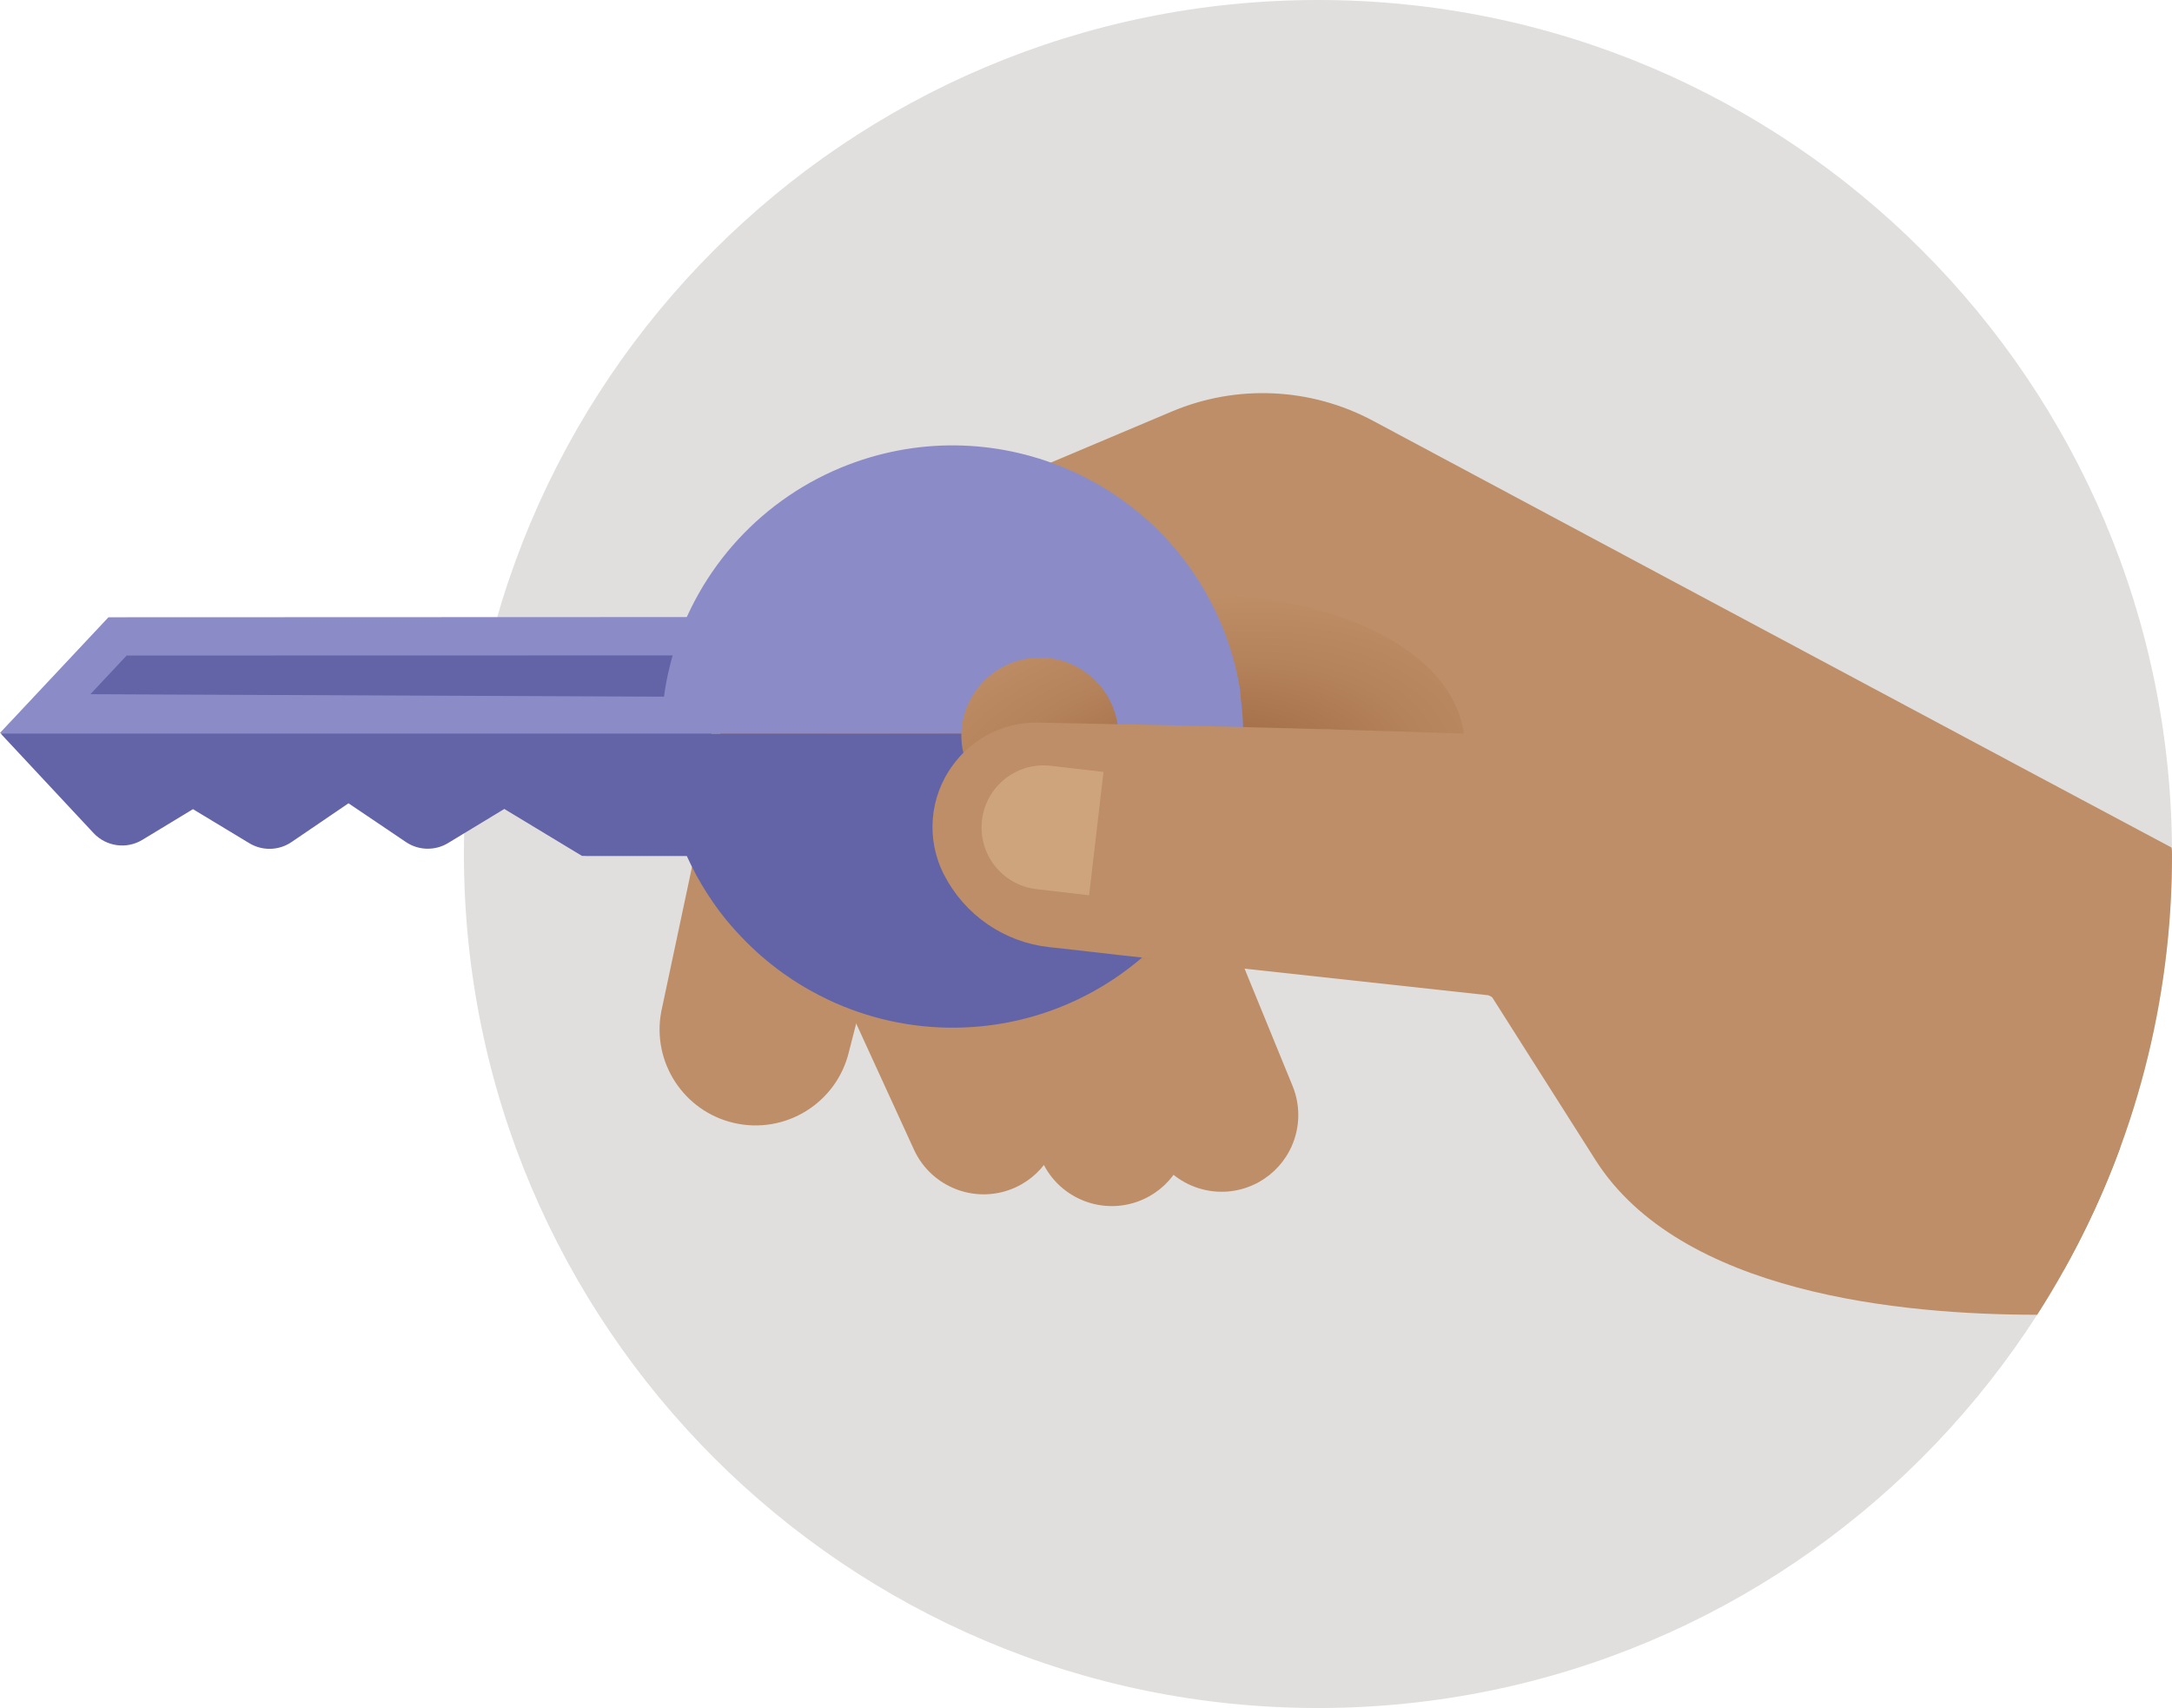 <svg width="206" height="162" viewBox="0 0 206 162" fill="none" xmlns="http://www.w3.org/2000/svg">
    <path
        d="M125 162C169.735 162 206 125.735 206 81C206 36.265 169.735 0 125 0C80.265 0 44 36.265 44 81C44 125.735 80.265 162 125 162Z"
        fill="#E1DFDD" />
    <path
        d="M112.009 55.956C108.864 55.474 73.663 80.619 73.663 80.619L86.681 109.032C88.351 112.683 92.665 114.289 96.316 112.619C97.773 111.953 98.969 110.823 99.719 109.406C100.728 107.501 100.84 105.246 100.024 103.25L92.823 85.653L133.058 74.966L112.009 55.956Z"
        fill="#BD8E67" />
    <path
        d="M124.15 57.071C121.005 56.589 85.804 81.734 85.804 81.734L98.835 110.147C100.505 113.798 104.819 115.404 108.47 113.734C109.928 113.068 111.124 111.938 111.873 110.521C112.883 108.616 112.995 106.361 112.179 104.365L104.977 86.769L145.212 76.095L124.15 57.071Z"
        fill="#BD8E67" />
    <path
        d="M134.566 55.712C131.42 55.23 96.22 80.375 96.22 80.375L109.251 108.788C110.921 112.439 115.235 114.045 118.886 112.375C120.343 111.708 121.54 110.579 122.289 109.162C123.299 107.257 123.41 105.002 122.595 103.006L115.393 85.409L155.628 74.736L134.566 55.712Z"
        fill="#BD8E67" />
    <path
        d="M206 81C206.031 94.819 202.5 108.412 195.747 120.468C194.946 121.908 194.101 123.319 193.213 124.7C180.358 124.7 159.371 122.703 151.313 110.011L141.537 94.609L132.786 80.817L132.004 79.58L129.654 75.878L125.407 69.206L123.709 66.529L122.805 65.109L122.268 65.231L118.056 66.203L116.018 66.678L107.022 68.716L106.343 68.873L103.177 69.6L91.98 72.222H91.892L90.37 72.569L86.973 73.35L81.49 95.9L81.205 97.075L80.525 99.718C79.377 104.613 74.477 107.65 69.582 106.502C64.848 105.391 61.822 100.756 62.711 95.975L65.721 81.809L65.857 81.177L67.44 73.703L68.323 69.532L69.057 66.08L69.478 64.083C69.62 63.422 69.801 62.771 70.021 62.133C71.522 57.845 74.764 54.39 78.949 52.621L99.868 43.789L111.133 39.033C117.301 36.429 124.315 36.751 130.218 39.909C145.375 48.015 175.596 64.185 194.952 74.519L205.945 80.382C206 80.6 206 80.803 206 81Z"
        fill="#BD8E67" />
    <path
        d="M138.844 69.632C140.11 79.027 127.048 88.543 109.668 90.886C92.289 93.228 77.173 87.511 75.907 78.115C74.64 68.719 87.703 59.204 105.082 56.861C122.462 54.518 137.577 60.236 138.844 69.632Z"
        fill="url(#paint0_radial_2542_58698)" />
    <path d="M62.894 73.329L55.529 81.189L48.158 73.329L55.523 65.475L62.894 73.329Z" fill="#C0DCE6" />
    <path d="M67.481 63.281H55.523V81.184H67.481V63.281Z" fill="#8B8CC7" />
    <path
        d="M66.862 83.887C67.059 84.218 67.167 84.388 67.329 84.638C67.01 84.135 66.705 83.621 66.417 83.094C66.55 83.339 66.714 83.636 66.862 83.887Z"
        fill="#8B8CC7" />
    <path
        d="M98.958 77.31C98.802 77.31 98.65 77.296 98.496 77.287C98.644 77.3 98.788 77.326 98.938 77.33C101.262 77.33 103.339 76.269 104.71 74.603C103.34 76.257 101.272 77.31 98.958 77.31Z"
        fill="#8B8CC7" />
    <path
        d="M67.868 85.458C68.051 85.723 68.235 85.988 68.425 86.239L68.488 86.327C68.147 85.868 67.821 85.396 67.507 84.914C67.625 85.096 67.746 85.282 67.868 85.458Z"
        fill="#8B8CC7" />
    <path
        d="M65.762 81.829C65.797 81.913 65.838 81.995 65.884 82.074C66.02 82.345 66.156 82.61 66.299 82.875C66.307 82.892 66.319 82.913 66.329 82.931C66.022 82.361 65.731 81.78 65.463 81.184C65.558 81.401 65.66 81.612 65.762 81.829Z"
        fill="#8B8CC7" />
    <path
        d="M78.114 94.446C78.372 94.582 78.637 94.711 78.908 94.84H78.915C78.611 94.698 78.312 94.546 78.015 94.393C78.048 94.41 78.08 94.429 78.114 94.446Z"
        fill="#8B8CC7" />
    <path
        d="M69.03 87.06C69.234 87.312 69.437 87.563 69.648 87.808C69.859 88.052 70.076 88.303 70.327 88.541C70.432 88.641 70.524 88.739 70.615 88.836C69.898 88.079 69.211 87.291 68.579 86.451L69.03 87.06Z"
        fill="#8B8CC7" />
    <path
        d="M75.287 92.787C75.325 92.815 75.367 92.838 75.406 92.864C75.132 92.683 74.863 92.496 74.596 92.305C74.826 92.471 75.057 92.633 75.287 92.787Z"
        fill="#8B8CC7" />
    <path
        d="M67.153 58.525L67.16 73.33L7.127 73.344L4.294 71.822L0 69.512L10.286 58.546L67.153 58.525Z"
        fill="#8B8CC7" />
    <path d="M8.574 65.843L12.012 62.174L73.961 62.16V66.128L8.574 65.843Z" fill="#6264A7" />
    <path
        d="M98.631 62.377C102.664 62.377 105.941 65.577 106.084 69.575C106.084 69.572 106.084 69.568 106.084 69.565H117.899C117.899 69.38 117.899 69.195 117.899 69.008C117.873 68.067 117.798 67.129 117.675 66.195L117.607 65.38C117.352 63.809 116.959 62.262 116.431 60.76C116.35 60.516 116.262 60.264 116.16 60.02C110.705 45.759 94.724 38.62 80.463 44.074C72.384 47.163 66.217 53.856 63.797 62.16C63.695 62.533 63.593 62.9 63.505 63.281C63.276 64.203 63.099 65.138 62.975 66.08C62.817 67.233 62.731 68.395 62.717 69.558V69.579H91.177C91.318 65.579 94.596 62.377 98.631 62.377Z"
        fill="#8B8CC7" />
    <path
        d="M117.967 69.565H117.899H106.084C106.084 69.568 106.084 69.571 106.084 69.574C106.084 69.666 106.084 69.76 106.084 69.857C106.084 71.66 105.446 73.313 104.383 74.604C103.012 76.269 100.935 77.331 98.61 77.331C98.461 77.326 98.316 77.3 98.169 77.287C95.636 77.056 93.372 75.579 92.169 73.315C91.484 72.192 91.139 70.894 91.178 69.579H91.177H62.717H0.068L8.88 79.022C10.08 80.299 12.009 80.563 13.507 79.654L18.303 76.746L23.644 79.974C24.886 80.725 26.452 80.683 27.652 79.865L33.054 76.189L38.489 79.858C39.69 80.674 41.257 80.713 42.498 79.96L47.831 76.726L55.203 81.183H65.136C65.404 81.779 65.695 82.36 66.001 82.93C66.031 82.985 66.06 83.04 66.09 83.094C66.378 83.621 66.683 84.135 67.002 84.638C67.061 84.731 67.121 84.822 67.18 84.913C67.494 85.395 67.82 85.867 68.161 86.326C68.192 86.368 68.221 86.41 68.252 86.451C68.884 87.291 69.571 88.079 70.288 88.836C71.507 90.12 72.838 91.282 74.269 92.305C74.536 92.496 74.805 92.683 75.079 92.865C75.506 93.148 75.943 93.414 76.386 93.673C76.479 93.728 76.572 93.785 76.666 93.838C77.003 94.03 77.343 94.214 77.688 94.392C77.986 94.545 78.284 94.697 78.588 94.84C82.282 96.576 86.379 97.516 90.626 97.471C104.232 97.329 115.43 87.376 117.591 74.406C117.595 74.378 117.6 74.351 117.605 74.323C117.859 72.769 117.991 71.174 117.974 69.545L117.967 69.565Z"
        fill="#6264A7" />
    <path
        d="M201.074 108.89C199.606 112.875 197.825 116.737 195.747 120.44L165.751 106.539L141.537 94.582L141.17 94.398L118.07 91.878L108.633 90.852L106.594 90.634L100.65 89.955L99.515 89.833C97.437 89.609 95.446 88.876 93.72 87.699L93.659 87.658C91.916 86.46 90.499 84.846 89.534 82.964C87.808 79.608 88.142 75.561 90.397 72.535C90.768 72.029 91.187 71.561 91.647 71.135C93.519 69.398 95.997 68.463 98.55 68.533L104.577 68.662L106.336 68.703H107.016L112.743 68.832L118.28 68.968L125.407 69.158C125.842 69.158 126.277 69.158 126.719 69.199C130.53 69.307 134.335 69.423 138.017 69.552C142.4 69.695 146.598 69.851 150.424 70.021C159.467 70.415 166.417 70.863 168.7 71.38L194.986 74.519L201.074 108.89Z"
        fill="#BD8E67" />
    <path
        opacity="0.5"
        d="M93.133 77.801C93.51 74.569 96.435 72.255 99.666 72.632L104.66 73.214L103.296 84.916L98.302 84.334C95.07 83.957 92.756 81.032 93.133 77.801Z"
        fill="#E0BB95" />
    <defs>
        <radialGradient
            id="paint0_radial_2542_58698"
            cx="0"
            cy="0"
            r="1"
            gradientUnits="userSpaceOnUse"
            gradientTransform="translate(114.086 74.267) rotate(-7.676) scale(33.461 18.09)">
            <stop stop-color="#9B643D" />
            <stop offset="0.627" stop-color="#B4825B" />
            <stop offset="1" stop-color="#BF8F68" />
        </radialGradient>
    </defs>
</svg>
